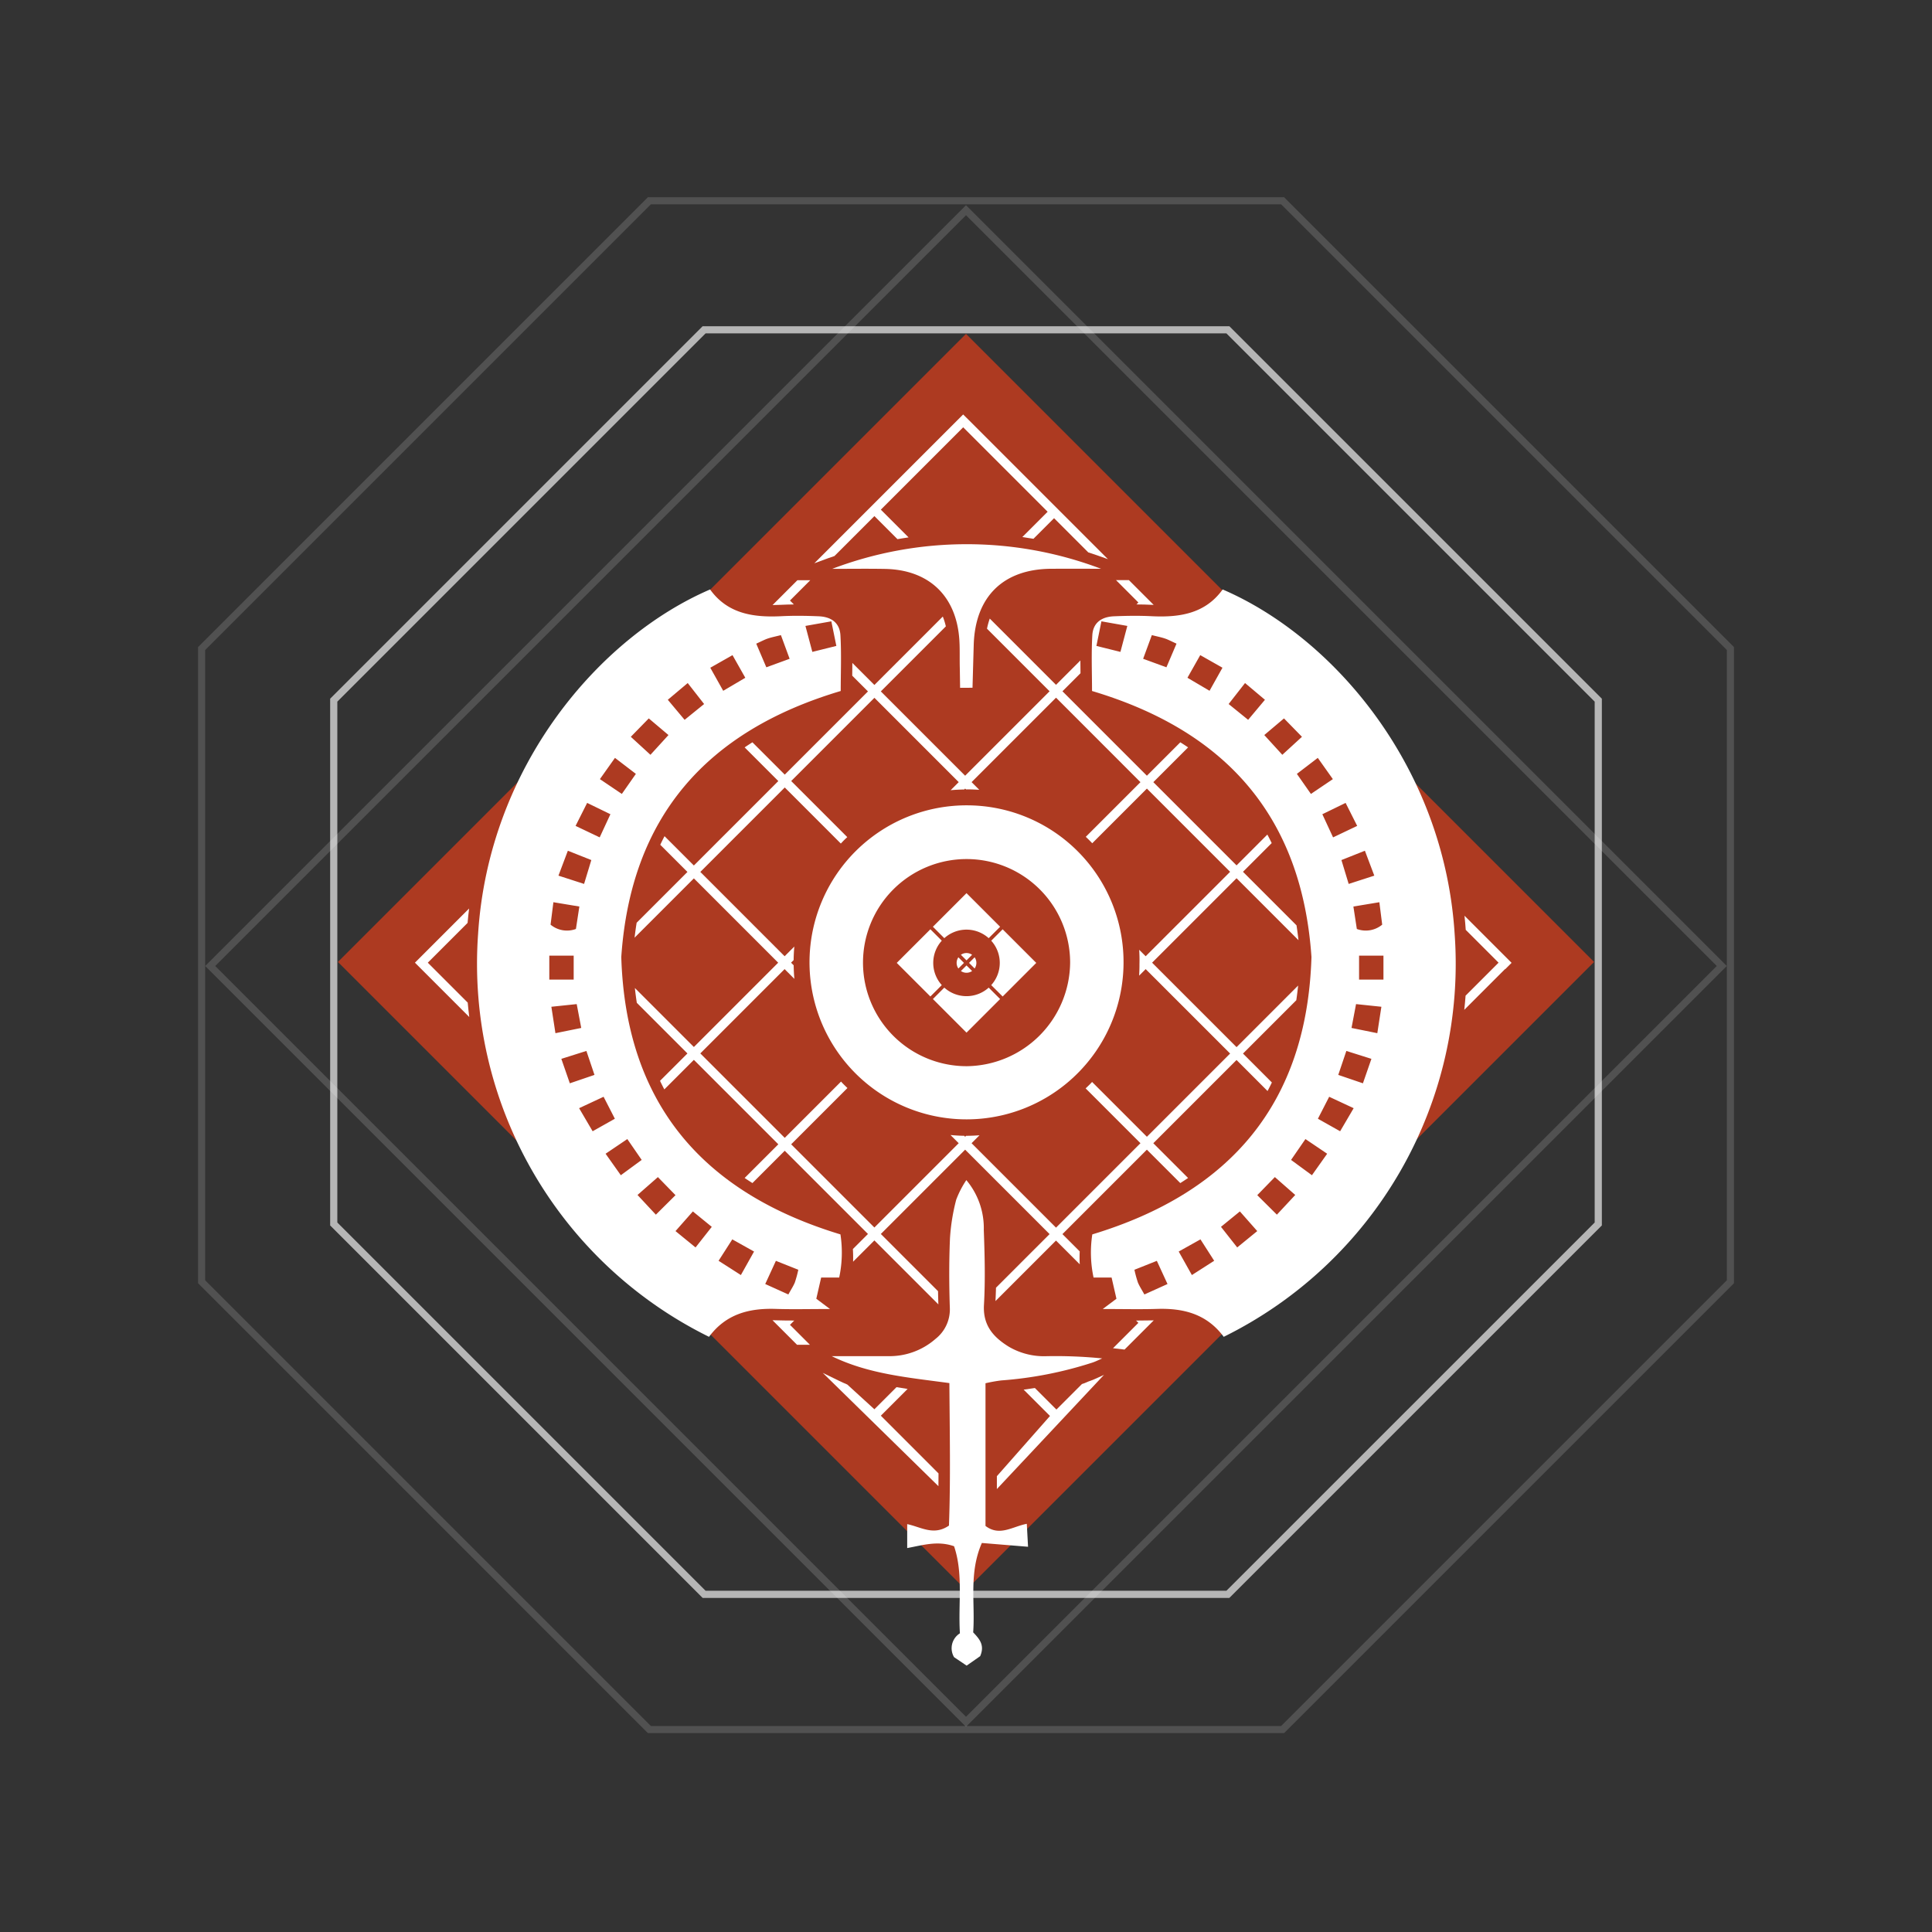 <svg xmlns="http://www.w3.org/2000/svg" viewBox="0 0 204.404 204.404">
  <rect x="0" y="0" width="204.404" height="204.404" fill="#333333" stroke="none"/>
  <rect class="orange" x="55.214" y="54.787" width="93.976" height="93.976" transform="translate(101.901 -42.459) rotate(45)" style="fill: #cc3c1d;opacity: 0.8"/>
  <polygon class="polygon inner" points="129.91 34.893 74.494 34.893 35.309 74.078 35.309 129.494 74.494 168.679 129.91 168.679 169.096 129.494 169.096 74.078 129.91 34.893" style="fill: none;stroke: #fff;stroke-miterlimit: 10;stroke-width: 0.75px;opacity: 0.4"/>
  <polygon class="polygon inner ani" points="129.91 34.893 74.494 34.893 35.309 74.078 35.309 129.494 74.494 168.679 129.91 168.679 169.096 129.494 169.096 74.078 129.91 34.893" style="fill: none;stroke: #fff;stroke-miterlimit: 10;stroke-width: 0.75px;opacity: 0.4"/>
  <rect class="square" x="45.661" y="45.661" width="113.082" height="113.082" transform="translate(102.202 -42.334) rotate(45)" style="fill: none;stroke: #fff;stroke-miterlimit: 10;stroke-width: 0.75px;opacity: 0.15"/>
  <polygon class="polygon outer" points="135.7 21.241 68.704 21.241 21.331 68.614 21.331 135.61 68.704 182.984 135.7 182.984 183.074 135.61 183.074 68.614 135.7 21.241" style="fill: none;stroke: #fff;stroke-miterlimit: 10;stroke-width: 0.75px;opacity: 0.15"/>
  <g>
    <g>
      <g>
        <path d="M103.115,102.466a1.04,1.04,0,0,0,0-1.185l-.592.592Z" style="fill: #fff"/>
        <path d="M102.255,101.607l.592-.592a1.04,1.04,0,0,0-1.185,0Z" style="fill: #fff"/>
        <path d="M101.396,101.281a1.04,1.04,0,0,0,0,1.185l.592-.592Z" style="fill: #fff"/>
        <path d="M102.255,102.141l-.592.592a1.04,1.04,0,0,0,1.185,0Z" style="fill: #fff"/>
      </g>
      <g>
        <path d="M99.907,99.258a3.504,3.504,0,0,1,4.696,0l1.208-1.208-3.556-3.556-3.556,3.556Z" style="fill: #fff"/>
        <path d="M106.079,105.43l3.556-3.556-3.556-3.556-1.208,1.208a3.504,3.504,0,0,1,0,4.697Z" style="fill: #fff"/>
        <path d="M104.604,104.489a3.504,3.504,0,0,1-4.697,0l-1.208,1.208,3.556,3.556,3.556-3.556Z" style="fill: #fff"/>
        <path d="M99.64,104.222a3.504,3.504,0,0,1,0-4.697l-1.208-1.208-3.556,3.556,3.556,3.556Z" style="fill: #fff"/>
      </g>
    </g>
    <g>
      <path d="M85.688,142.278l-2.111-2.111.454-.454c-.764-.001-1.399-.009-1.987-.028-.106-.003-.211-.004-.316-.005l2.598,2.598Z" style="fill: #fff"/>
      <path d="M83.991,63.949l-.414-.414,2.147-2.147h-1.362L81.735,64.014c.273-.001.554-.009.86-.024C83.048,63.968,83.509,63.954,83.991,63.949Z" style="fill: #fff"/>
      <path d="M115.41,146.07c-.398.127-.546.247-.943.361l-2.698,2.698-2.278-2.278q-.596.095-1.19.172l2.787,2.787-5.619,6.369v1.362l11.336-12.086C116.797,145.458,115.726,145.968,115.41,146.07Z" style="fill: #fff"/>
      <path d="M93.192,149.781l2.833-2.833q-.588-.088-1.175-.187l-2.339,2.339-2.869-2.619c-.309-.132-.618-.269-.923-.418l-1.673-.816L99.285,157.237q.007-.674.009-1.353Z" style="fill: #fff"/>
      <path d="M114.305,69.876l-2.579,2.579-7.009-7.009a7.885,7.885,0,0,0-.294,1.068l6.622,6.622-8.934,8.934-8.92-8.92,6.88-6.88a7.424,7.424,0,0,0-.323-1.039l-7.238,7.238L90.178,70.137c-.003.427-.007.852-.012,1.272l-.001.077,1.665,1.665-8.804,8.804L79.606,78.535q-.418.264-.824.538l3.562,3.562-8.934,8.934-3.102-3.102q-.235.448-.452.91l2.874,2.874-5.373,5.373c-.084.518-.156,1.047-.22,1.582l6.274-6.274,8.92,8.92-8.92,8.92-6.243-6.243q.088.795.206,1.568l5.356,5.356L69.83,114.351c.145.307.298.609.455.907l3.126-3.126,8.934,8.934-3.563,3.563q.405.274.824.538l3.419-3.419,8.804,8.804-1.595,1.595c.026.445.037.891.021,1.341l2.254-2.254,6.769,6.769c-.014-.472-.027-.94-.035-1.397l-6.053-6.053,8.92-8.92,8.934,8.934-5.67,5.67c-.01.472-.03.943-.053,1.415l6.403-6.403,2.514,2.514a12.435,12.435,0,0,1-.004-1.366l-1.829-1.829,8.934-8.934,3.535,3.535q.419-.264.824-.538l-3.679-3.679,8.804-8.804,3.283,3.283c.158-.297.31-.6.457-.905L131.507,111.466l5.64-5.64q.112-.767.195-1.557l-6.517,6.517-8.934-8.934,8.934-8.934,6.554,6.554q-.09-.797-.209-1.571l-5.664-5.664,3.038-3.038q-.221-.458-.459-.903l-3.26,3.26L122.022,82.751l3.679-3.679q-.405-.274-.824-.538L121.341,82.07l-8.934-8.934,1.909-1.909Q114.308,70.556,114.305,69.876ZM120.66,82.751l-5.784,5.784c.211.2.419.405.622.616.02.021.039.044.059.065L121.341,83.432l8.804,8.804-8.934,8.934-.684-.684c.03.5.043,1.0.028,1.501.004.414-.011.826-.036,1.236l.692-.692,8.934,8.934-8.804,8.804-5.799-5.799c-.069.072-.135.146-.205.218-.156.158-.317.309-.478.461l5.801,5.801-8.934,8.934-8.934-8.934.839-.839c-.457.034-.916.056-1.379.056l-.039-0-.102.102-.104-.104c-.058-.001-.115-.001-.173-.002-.426-.01-.848-.039-1.268-.077l.864.864-8.92,8.92-8.804-8.804,5.953-5.953c-.164-.157-.328-.314-.487-.477-.066-.067-.127-.138-.191-.206l-5.955,5.955-8.934-8.934,8.92-8.92,1.034,1.034c-.045-.476-.068-.956-.076-1.438l-.276-.276.272-.272c.005-.482.031-.96.073-1.435l-1.026,1.026-8.92-8.92,8.934-8.934,5.932,5.932c.136-.143.27-.287.411-.426.089-.087.181-.169.271-.255l-5.933-5.933,8.804-8.804,8.92,8.92-.854.854c.476-.045.956-.068,1.439-.077l.096-.096.091.091c.057-.001.113-.004.169-.004l.13 0c.37.003.737.02,1.103.044l-.813-.813,8.934-8.934Z" style="fill: #fff"/>
      <path d="M120.371,139.713c-.059,0-.12-0-.179-.001l.246.246-2.682,2.682,1.219.143,3.089-3.089C121.559,139.707,121.013,139.713,120.371,139.713Z" style="fill: #fff"/>
      <path d="M49.485,106.075l-4.224-4.224,4.209-4.209q.067-.763.161-1.523l-5.43,5.43-.302.302,5.748,5.748C49.583,107.093,49.531,106.584,49.485,106.075Z" style="fill: #fff"/>
      <path d="M154.943,96.886q.078.744.131,1.493l3.472,3.472-3.488,3.488c-.038.502-.086,1.003-.14,1.502l4.309-4.309.016.016.681-.681Z" style="fill: #fff"/>
      <path d="M87.629,59.054c.218-.08.436-.149.654-.225l4.228-4.228L94.952,57.043c.391-.072.782-.128,1.174-.188l-2.934-2.934,8.712-8.712,8.934,8.934-2.674,2.674c.391.058.783.119,1.174.188l2.181-2.181,3.618,3.618q.883.283,1.763.603l.318.116L102.523,44.465l-.623-.616L86.154,59.595Z" style="fill: #fff"/>
      <path d="M118.073,61.377l2.366,2.366-.205.205c.576.002,1.122.016,1.656.043.057.003.11.004.166.006l-2.619-2.619Z" style="fill: #fff"/>
    </g>
    <g>
      <path d="M129.469,141.435c-1.807-2.441-4.287-3.043-7.068-2.954-1.755.056-3.513.011-5.73.011l1.448-1.086-.513-2.241H115.698a12.646,12.646,0,0,1-.133-4.567c14.594-4.421,22.714-13.875,23.187-29.347-1.012-14.815-9.004-23.906-23.216-28.144,0-1.905-.084-3.904.03-5.892.074-1.293.926-1.955,2.298-2.012,1.32-.055,2.646-.074,3.964-.009,2.951.147,5.679-.254,7.528-2.83,11.721,5.045,23.424,18.719,24.545,36.451A44.007,44.007,0,0,1,129.469,141.435Zm-9.447-7.095a12.141,12.141,0,0,0,.367,1.348c.161.387.397.742.686,1.266l2.446-1.105-1.128-2.452Zm25.072-22.315-2.651-.837c-.306.907-.554,1.64-.856,2.535l2.609.89ZM142.689,93.519l2.711-.876-.995-2.636-2.483.987Zm.78,12.714-.48,2.523,2.73.554c.153-.995.277-1.8.431-2.796Zm-4.048-26.05-2.212,1.693,1.485,2.122,2.321-1.567ZM120.943,69.699l2.464.9,1.067-2.501c-.551-.249-.876-.426-1.221-.543-.399-.134-.816-.215-1.389-.36Zm16.803,8.254-1.901-1.946-2.084,1.76,1.907,2.09Zm2.157,8.192,1.135,2.449,2.551-1.215-1.225-2.432Zm3.313,31.1-2.59-1.208-1.193,2.325,2.352,1.323Zm-5.102,3.266-1.52,2.207,2.208,1.62,1.611-2.274Zm-5.097,5.936,2.077,2.063,1.942-2.084-2.157-1.892Zm-8.311,5.964,1.394,2.488,2.36-1.51-1.452-2.265Zm.925-60.704,2.338,1.377,1.367-2.44-2.351-1.332Zm3.548,58.091,1.717,2.18,2.12-1.73-1.837-2.081ZM118.54,68.97l.73-2.748-2.741-.486-.53,2.602Zm25.012,29.314a2.72,2.72,0,0,0,2.683-.456l-.3-2.374-2.747.456Zm2.816,5.358v-2.533H143.789v2.533Zm-14.644-31.377-1.735,2.22,2.063,1.672,1.778-2.121Z" style="fill: #fff"/>
      <path d="M118.869,101.967a16.612,16.612,0,1,1-16.378-16.762A16.579,16.579,0,0,1,118.869,101.967Zm-5.65-.154a10.957,10.957,0,1,0-10.909,10.989A11.058,11.058,0,0,0,113.219,101.813Z" style="fill: #fff"/>
      <path d="M104.265,146.347v15.096c1.495,1.131,2.81.08,4.369-.225l.133,2.429-4.887-.401c-1.401,3.189-.69,6.354-.919,9.455.63.67,1.259,1.329.74,2.521l-1.431 1-1.33-.894a1.859,1.859,0,0,1,.618-2.524c-.198-3.181.375-6.279-.618-9.213-1.741-.607-3.26-.122-4.959.193v-2.533c1.475.308,2.8,1.264,4.418.154.18-4.855.079-9.859.045-15.075-4.289-.585-8.531-.937-12.448-2.849,1.983,0,3.966.005,5.949-.002a7.379,7.379,0,0,0,5.033-1.826,3.964,3.964,0,0,0,1.514-3.288c-.081-2.453-.09-4.915.016-7.367a21.28,21.28,0,0,1,.66-4.077,10.113,10.113,0,0,1,1.07-2.067,7.894,7.894,0,0,1,1.846,5.27c.096,2.642.169,5.296.018,7.931-.124,2.169.993,3.414,2.621,4.421a7.364,7.364,0,0,0,3.978,1.008,49.438,49.438,0,0,1,5.912.235c-.356.152-.702.335-1.07.452a40.909,40.909,0,0,1-9.609,1.877A15.656,15.656,0,0,0,104.265,146.347Z" style="fill: #fff"/>
      <path d="M88.044,60.184a40.141,40.141,0,0,1,28.442-.009c-1.752,0-3.504-.007-5.256.001-5.08.023-8.062,2.951-8.211,8.057-.04,1.362-.077,2.724-.128,4.53l-1.314.008s-.022-1.729-.033-2.167c-.023-.942.014-1.887-.041-2.827-.279-4.7-3.203-7.51-7.901-7.587C91.75,60.158,89.897,60.184,88.044,60.184Z" style="fill: #fff"/>
      <path d="M50.582,98.815c1.121-17.732,12.824-31.407,24.545-36.451,1.849,2.576,4.576,2.976,7.528,2.83,1.318-.066,2.645-.047,3.964.009,1.372.058,2.224.72,2.298,2.012.114,1.988.03,3.987.03,5.892C74.735,77.344,66.744,86.435,65.731,101.251c.474,15.472,8.594,24.926,23.187,29.347a12.646,12.646,0,0,1-.133,4.567H86.877l-.513,2.241,1.448,1.086c-2.217,0-3.975.046-5.73-.011-2.781-.089-5.261.513-7.068,2.954A44.007,44.007,0,0,1,50.582,98.815Zm31.507,34.581-1.128,2.452,2.446,1.105c.289-.524.525-.879.686-1.266a12.139,12.139,0,0,0,.367-1.348ZM60.287,114.613l2.609-.89c-.302-.896-.55-1.628-.856-2.535l-2.651.837Zm2.274-23.62L60.079,90.006l-.995,2.636,2.711.876Zm-4.227,15.521c.154.996.278,1.801.431,2.796l2.73-.554-.48-2.523ZM63.469,82.431l2.321,1.567L67.275,81.876l-2.212-1.693ZM82.62,67.196c-.573.145-.99.226-1.389.36-.345.116-.669.294-1.221.543l1.067,2.501,2.464-.9ZM68.817,79.857l1.907-2.09-2.084-1.76-1.901,1.946Zm-6.697,5.089-1.225,2.432,2.551,1.215,1.135-2.449Zm.58,34.739,2.352-1.323-1.193-2.325-2.59,1.208Zm1.371,2.379,1.611,2.274,2.208-1.62-1.52-2.207Zm5.534,2.471-2.157,1.892,1.942,2.084,2.077-2.063Zm7.871,6.589-1.452,2.265,2.36,1.51,1.394-2.488ZM77.499,69.314l-2.351,1.332,1.367,2.44,2.338-1.377Zm-4.194,58.854-1.837,2.081,2.12,1.73,1.717-2.18ZM88.485,68.338l-.53-2.602-2.741.486.73,2.748ZM61.296,95.91l-2.747-.456-.3,2.374a2.72,2.72,0,0,0,2.683.456Zm-.601,7.732v-2.533H58.116v2.533Zm9.959-29.605,1.778,2.121,2.063-1.672-1.735-2.22Z" style="fill: #fff"/>
    </g>
  </g>
</svg>
